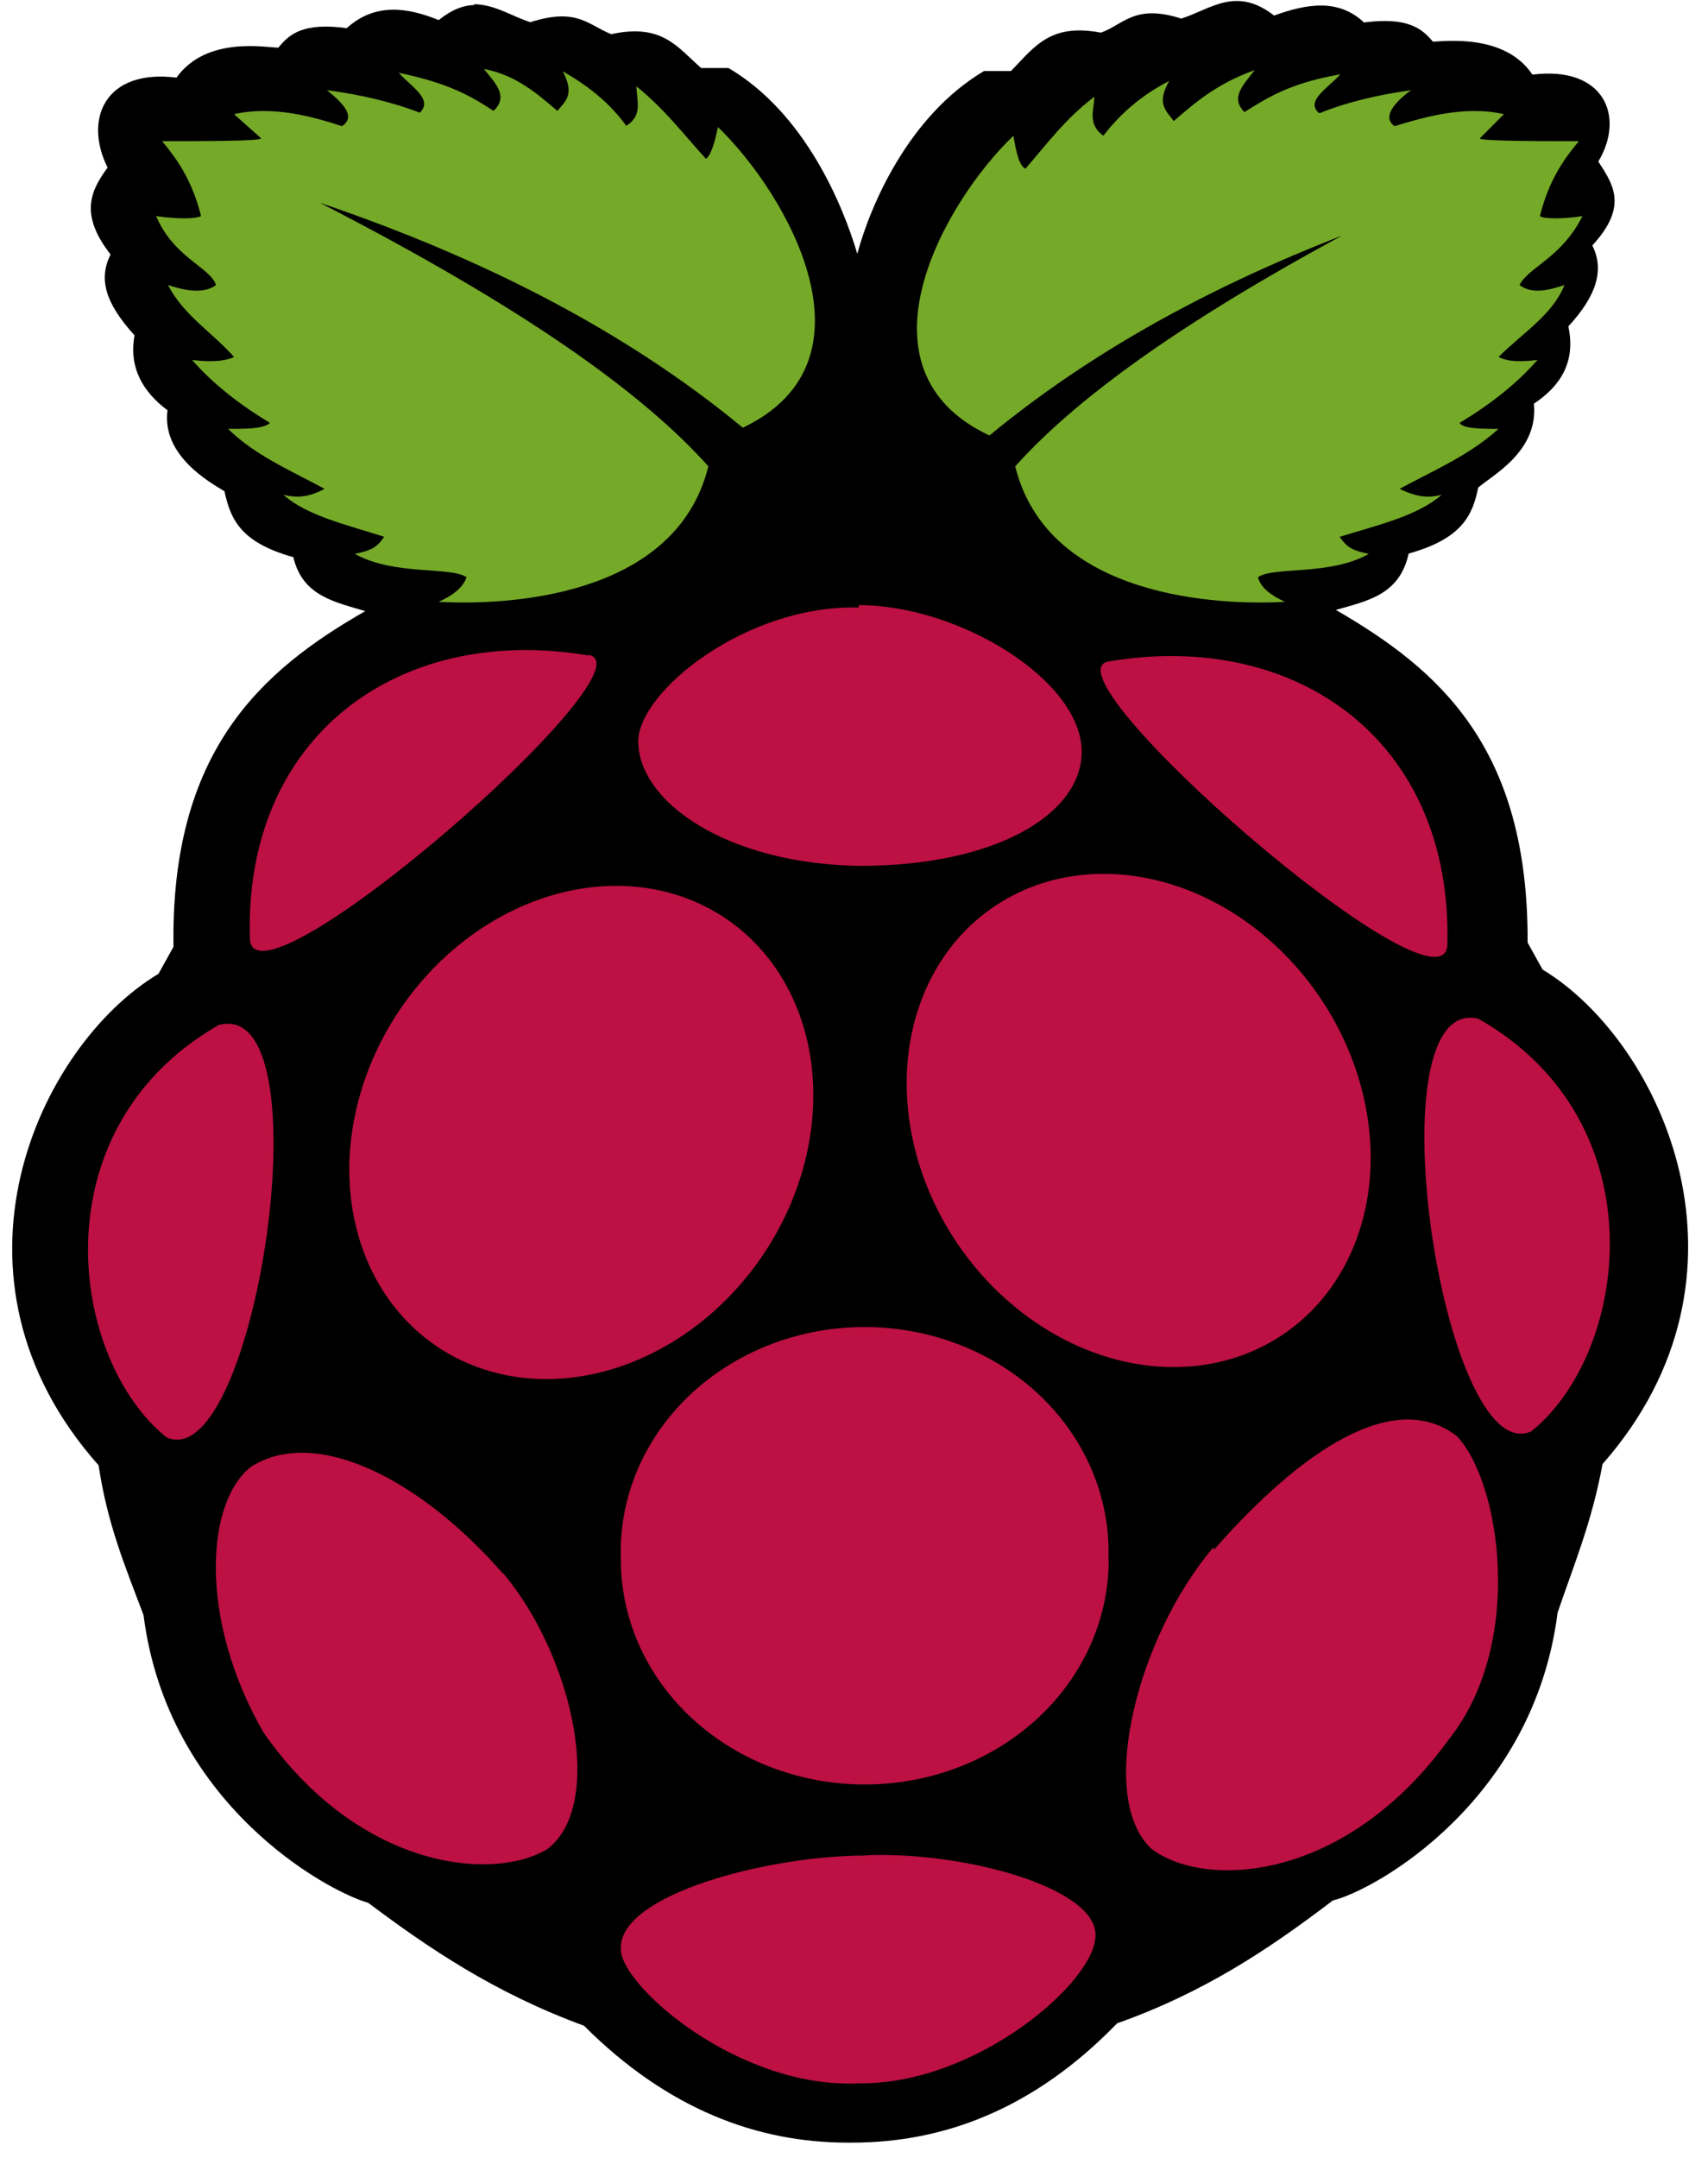 <svg xmlns="http://www.w3.org/2000/svg" viewBox="0 0 570 720">
  <path d="M158.4 1.7c-3.6 0-7.5 1.4-12 5C135.6 2.3 125 1 115.7 9.4c-14.5-2-19.2 2-22.8 6.5-4 0-24-4-34 10-24-3-31 14-23 30-5 7-10 15 1 29-4 8-2 16 8 27-2 11 3 19 11 25-2 15 14 24 19 27 2 9 5 17 23 22 3 13 14 15 24 18-35 20-65 47-64 112l-5 9c-40 24-76 101-20 164 3 20 9 34 15 50 8 63 61 92 75 96 20 15 42 30 72 41 28 28 58 39 88 39h1.4c30.4 0 60.6-11 88.5-39.8 29.3-10.4 51-25 72-41 14-3.4 67-33 75-96 5.3-15.7 11.4-30 15-49.6 55.4-63 20-140.8-20-165l-5-9c.3-65-29.4-91-64-111 10.5-3 21.3-5 24.3-18.8 18-5 21.4-13 23.2-22 4.5-4 20.2-12 18.6-28 9-6 14-14 11.5-25.8 9.6-10.4 12-19 8-27 12-13 7-20.3 2-28 9-15 2-32-22-29-9.3-14-30-11-33.2-11-3.7-4.4-8.4-8.3-23-6.4-8.5-8-19-6.3-30-2.3-12.8-10-21.3-2-31 1-15.6-5-19.2 2-26.8 4.7-16.8-3.2-22 4.5-30 12.8h-9c-25.3 15-38 45-42.3 61-4.7-16-17.4-47-43-62H234c-8-7-13-15-30-11.3-7.7-3-11.3-9-27-4-6.3-2-12-6-19-6z" class="fill"/>
  <path fill="#75a928" d="M107.4 68c68 35 107.4 63.4 129 87.6-11 44.4-68.8 46.4-90 45.2 4.4-2 8-4.5 9.3-8.2-5.3-3.7-24-.4-37.3-7.8 5-1 7.4-2 9.8-5.7-12.4-4-25.8-7-33.6-14 4.2 1 8.2 1 13.7-2-11-6-23-11-32.2-20 6 0 12 0 14-2-10-6-19-13-26-21 8 1 12 0 14-1-7-8-17-14-22-24 6 2 12 3 16 0-2-6-14-9-20-23 7 1 13 1 15 0-3-12-8-19-13-25 14 0 34 0 33-1l-9-8c13-3 27 1 36 4 5-3.2 0-8-5-12 11 1.4 22 4 31 7.5 4.7-4.5-3.3-9-7-13.3 17 3.5 24.4 8 31.6 12.7 5.3-5 .3-9.5-3.2-14C172 25 179 31 186 37c2.5-3 6-5.4 1.8-13.2C197 29 204 35 209 42c5.7-3.6 3.4-8.6 3.4-13.2 9.6 7.8 15.7 16 23.2 24.2 1.5-1 2.8-4.8 4-10.6 23 22.2 55.2 78 8.3 100.3-40-33-88-57-141-75zM468 68c-68 35-107.5 63.4-129.2 87.6 11 44.4 69 46.4 90 45.2-4.3-2-8-4.5-9-8.2 5.2-3.7 24-.4 37-7.8-5-1-7.3-2-9.7-5.7 13-4 26-7 34-14-4 1-8 1-14-2 11-6 23-11 33-20-5 0-12 0-13-2 10-6 19-13 26-21-8 1-11 0-13-1 8-8 18-14 22-24-6 2-11 3-15 0 3-6 14-9 21-23-6.2 1-13 1-14.2 0 3-12 8-19 13-25-13.5 0-34 0-33-1l8-8c-13-3-26.7 1-36.5 4-4.3-3 0-8 5.5-12-11.4 1.6-21.5 4-30.6 7.7-5-4 3-8.5 7-13-17.2 3-24.6 8-32 12.6-5-5 0-9.4 3.4-14-13 4.7-20 11-27 17-2.3-3.3-6-5.6-1.5-13.4-9.7 5-16.6 11.3-22 18.3-5.5-4-3-9-3-13-9.7 7.3-16 16-23 24-2-1-3-5-4-11-23 22-55 78-8 100 40-33 88-57 140.4-75z" class="leaf"/>
  <path fill="#bc1142" d="M370 520.4a81.4 75 0 1 1-162.8 0 81.4 75 0 1 1 162.7 0zM241.5 306a86 73-56 1 1-95 143.7 86 73-56 1 1 95-143.7z" class="body"/>
  <path fill="#bc1142" d="M332.5 302a73 86-34 1 1 95 143.7 73 86-34 1 1-95-143.7zM73 342c36.3-9.7 12.2 150.7-17.4 137.6C23 453.3 12.6 376.6 73 342z" class="body"/>
  <path fill="#bc1142" d="M493.7 340c-36.4-9.7-12.3 150.7 17.3 137.6 32.6-26.2 43-103-17.3-137.5zM370 220.7c62.8-10.7 115 26.7 113 94.8-2 26-136.2-91-113-94.8zm-173.6-2c-63-10.7-115.2 26.7-113 94.8 2 26 136-91 113-95zm90.2-16c-37.5-1-73.5 28-73.6 44.6 0 20.3 29.7 41 74 41.6 45 0 73.8-17 74-38 0-24-41-49-74.4-49zM289 619c32.6-1.3 76.5 10.7 76.6 26.5.5 15.4-39.8 50.2-79 49.6-40.3 2-80-33-79.4-45-.6-18 49.2-31 81.7-31zm-121-94c23.4 28 34 77.4 14.6 92-18.4 11-63 6.5-94.7-39-22-38.4-19-77.3-4-88.7 22-13.7 57 4.8 84 35.8zm237-8.8c-25.2 29.5-39.2 83.3-20.8 100.6 17.5 13.5 64.7 11.6 99.5-36.7 25.3-32 17-86 2.4-101-21-16-52 5-81 38z" class="body"/>
</svg>
